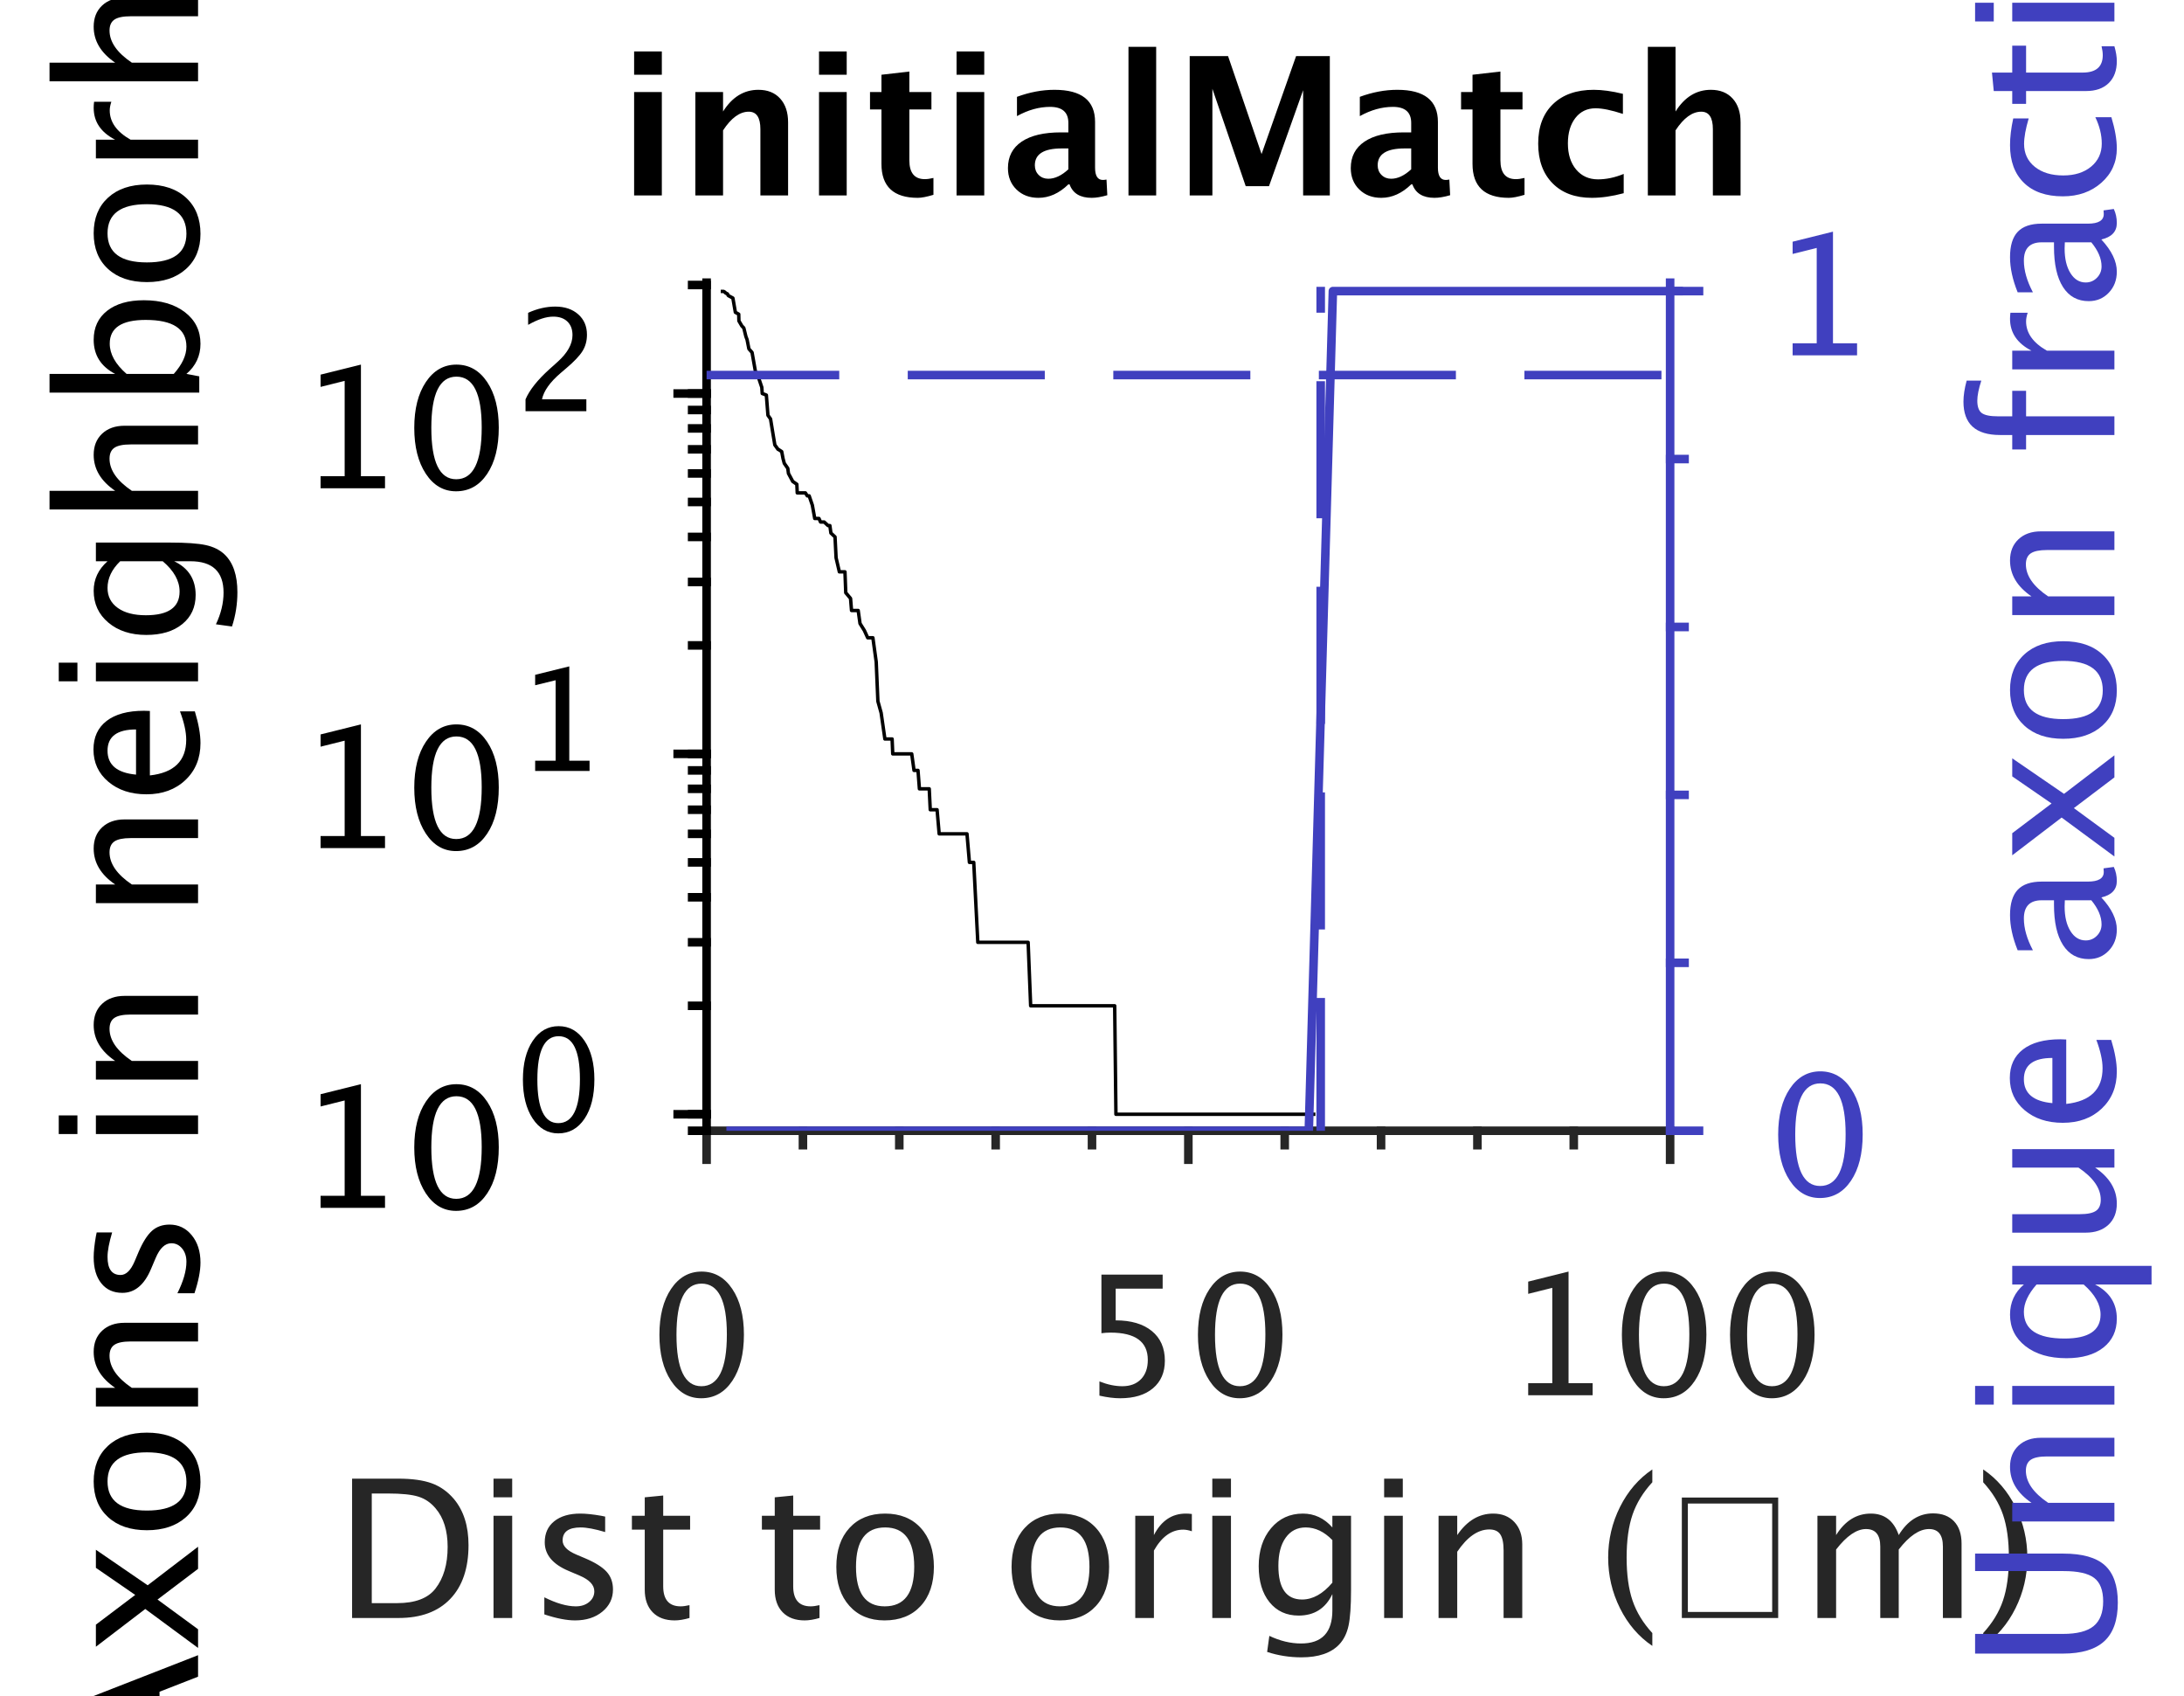 <?xml version="1.0"?>
<!DOCTYPE svg PUBLIC '-//W3C//DTD SVG 1.0//EN'
          'http://www.w3.org/TR/2001/REC-SVG-20010904/DTD/svg10.dtd'>
<svg xmlns:xlink="http://www.w3.org/1999/xlink" style="fill-opacity:1; color-rendering:auto; color-interpolation:auto; text-rendering:auto; stroke:black; stroke-linecap:square; stroke-miterlimit:10; shape-rendering:auto; stroke-opacity:1; fill:black; stroke-dasharray:none; font-weight:normal; stroke-width:1; font-family:'Dialog'; font-style:normal; stroke-linejoin:miter; font-size:12px; stroke-dashoffset:0; image-rendering:auto;" width="170" height="132" xmlns="http://www.w3.org/2000/svg"
><rect width="100%" height="100%" fill="#808080" stroke="none"/><!--Generated by the Batik Graphics2D SVG Generator--><defs id="genericDefs"
  /><g
  ><defs id="defs1"
    ><clipPath clipPathUnits="userSpaceOnUse" id="clipPath1"
      ><path d="M0 0 L170 0 L170 132 L0 132 L0 0 Z"
      /></clipPath
      ><clipPath clipPathUnits="userSpaceOnUse" id="clipPath2"
      ><path d="M55 22 L131 22 L131 88 L55 88 L55 22 Z"
      /></clipPath
    ></defs
    ><g style="fill:white; stroke:white;"
    ><rect x="0" y="0" width="170" style="clip-path:url(#clipPath1); stroke:none;" height="132"
    /></g
    ><g style="fill:white; text-rendering:optimizeSpeed; color-rendering:optimizeSpeed; image-rendering:optimizeSpeed; shape-rendering:crispEdges; stroke:white; color-interpolation:sRGB;"
    ><rect x="0" width="170" height="132" y="0" style="stroke:none;"
      /><path style="stroke:none;" d="M55 88 L130 88 L130 22 L55 22 Z"
    /></g
    ><g style="fill:rgb(38,38,38); text-rendering:geometricPrecision; image-rendering:optimizeQuality; color-rendering:optimizeQuality; stroke-linejoin:round; stroke:rgb(38,38,38); color-interpolation:linearRGB; stroke-width:0.667;"
    ><line y2="88" style="fill:none;" x1="55" x2="130" y1="88"
      /><line y2="90.25" style="fill:none;" x1="55" x2="55" y1="88"
      /><line y2="90.25" style="fill:none;" x1="92.5" x2="92.5" y1="88"
      /><line y2="90.25" style="fill:none;" x1="130" x2="130" y1="88"
      /><line y2="89.125" style="fill:none;" x1="62.5" x2="62.5" y1="88"
      /><line y2="89.125" style="fill:none;" x1="70" x2="70" y1="88"
      /><line y2="89.125" style="fill:none;" x1="77.5" x2="77.5" y1="88"
      /><line y2="89.125" style="fill:none;" x1="85" x2="85" y1="88"
      /><line y2="89.125" style="fill:none;" x1="100" x2="100" y1="88"
      /><line y2="89.125" style="fill:none;" x1="107.5" x2="107.5" y1="88"
      /><line y2="89.125" style="fill:none;" x1="115" x2="115" y1="88"
      /><line y2="89.125" style="fill:none;" x1="122.5" x2="122.5" y1="88"
    /></g
    ><g transform="translate(55,95.583)" style="font-size:13.333px; fill:rgb(38,38,38); text-rendering:geometricPrecision; color-rendering:optimizeQuality; image-rendering:optimizeQuality; stroke:rgb(38,38,38); color-interpolation:linearRGB;"
    ><path style="stroke:none;" d="M-0.422 13.234 Q-1.875 13.234 -2.773 11.867 Q-3.672 10.5 -3.672 8.297 Q-3.672 6.078 -2.766 4.727 Q-1.859 3.375 -0.391 3.375 Q1.094 3.375 2 4.727 Q2.906 6.078 2.906 8.281 Q2.906 10.531 2 11.883 Q1.094 13.234 -0.422 13.234 ZM-0.406 12.297 Q1.578 12.297 1.578 8.266 Q1.578 4.312 -0.391 4.312 Q-2.344 4.312 -2.344 8.297 Q-2.344 12.297 -0.406 12.297 Z"
    /></g
    ><g transform="translate(92.5,95.583)" style="font-size:13.333px; fill:rgb(38,38,38); text-rendering:geometricPrecision; color-rendering:optimizeQuality; image-rendering:optimizeQuality; stroke:rgb(38,38,38); color-interpolation:linearRGB;"
    ><path style="stroke:none;" d="M-6.922 13.031 L-6.922 11.922 Q-5.984 12.297 -5.141 12.297 Q-4.219 12.297 -3.688 11.75 Q-3.156 11.203 -3.156 10.25 Q-3.156 8.125 -6.062 8.125 Q-6.406 8.125 -6.766 8.172 L-6.766 3.609 L-2 3.609 L-2 4.703 L-5.656 4.703 L-5.656 7.172 Q-3.859 7.172 -2.844 8 Q-1.828 8.828 -1.828 10.312 Q-1.828 11.672 -2.75 12.453 Q-3.672 13.234 -5.312 13.234 Q-6.016 13.234 -6.922 13.031 ZM3.996 13.234 Q2.543 13.234 1.644 11.867 Q0.746 10.5 0.746 8.297 Q0.746 6.078 1.652 4.727 Q2.558 3.375 4.027 3.375 Q5.512 3.375 6.418 4.727 Q7.324 6.078 7.324 8.281 Q7.324 10.531 6.418 11.883 Q5.512 13.234 3.996 13.234 ZM4.012 12.297 Q5.996 12.297 5.996 8.266 Q5.996 4.312 4.027 4.312 Q2.074 4.312 2.074 8.297 Q2.074 12.297 4.012 12.297 Z"
    /></g
    ><g transform="translate(130,95.583)" style="font-size:13.333px; fill:rgb(38,38,38); text-rendering:geometricPrecision; color-rendering:optimizeQuality; image-rendering:optimizeQuality; stroke:rgb(38,38,38); color-interpolation:linearRGB;"
    ><path style="stroke:none;" d="M-11.047 13 L-11.047 12.062 L-9.172 12.062 L-9.172 4.641 L-11.047 5.109 L-11.047 4.156 L-7.906 3.375 L-7.906 12.062 L-6.031 12.062 L-6.031 13 L-11.047 13 ZM-0.504 13.234 Q-1.957 13.234 -2.856 11.867 Q-3.754 10.5 -3.754 8.297 Q-3.754 6.078 -2.848 4.727 Q-1.942 3.375 -0.473 3.375 Q1.012 3.375 1.918 4.727 Q2.824 6.078 2.824 8.281 Q2.824 10.531 1.918 11.883 Q1.012 13.234 -0.504 13.234 ZM-0.488 12.297 Q1.496 12.297 1.496 8.266 Q1.496 4.312 -0.473 4.312 Q-2.426 4.312 -2.426 8.297 Q-2.426 12.297 -0.488 12.297 ZM7.914 13.234 Q6.461 13.234 5.562 11.867 Q4.664 10.5 4.664 8.297 Q4.664 6.078 5.57 4.727 Q6.476 3.375 7.945 3.375 Q9.429 3.375 10.336 4.727 Q11.242 6.078 11.242 8.281 Q11.242 10.531 10.336 11.883 Q9.429 13.234 7.914 13.234 ZM7.929 12.297 Q9.914 12.297 9.914 8.266 Q9.914 4.312 7.945 4.312 Q5.992 4.312 5.992 8.297 Q5.992 12.297 7.929 12.297 Z"
    /></g
    ><g transform="translate(92.5,111.917)" style="font-size:14.667px; fill:rgb(38,38,38); text-rendering:geometricPrecision; color-rendering:optimizeQuality; image-rendering:optimizeQuality; stroke:rgb(38,38,38); color-interpolation:linearRGB;"
    ><path style="stroke:none;" d="M-65.094 14 L-65.094 3.156 L-61.5 3.156 Q-59.891 3.156 -58.898 3.516 Q-57.906 3.875 -57.172 4.734 Q-56.031 6.094 -56.031 8.328 Q-56.031 11.031 -57.453 12.516 Q-58.875 14 -61.469 14 L-65.094 14 ZM-63.562 12.844 L-61.594 12.844 Q-59.484 12.844 -58.609 11.719 Q-57.656 10.5 -57.656 8.469 Q-57.656 6.562 -58.594 5.469 Q-59.156 4.797 -59.938 4.555 Q-60.719 4.312 -62.297 4.312 L-63.562 4.312 L-63.562 12.844 ZM-54.085 14 L-54.085 6.047 L-52.632 6.047 L-52.632 14 L-54.085 14 ZM-54.085 4.609 L-54.085 3.156 L-52.632 3.156 L-52.632 4.609 L-54.085 4.609 ZM-47.739 14.188 Q-48.723 14.188 -50.129 13.719 L-50.129 12.391 Q-48.723 13.094 -47.676 13.094 Q-47.051 13.094 -46.645 12.758 Q-46.239 12.422 -46.239 11.922 Q-46.239 11.188 -47.379 10.703 L-48.223 10.344 Q-50.098 9.562 -50.098 8.109 Q-50.098 7.062 -49.356 6.469 Q-48.614 5.875 -47.332 5.875 Q-46.676 5.875 -45.692 6.047 L-45.395 6.109 L-45.395 7.312 Q-46.598 6.953 -47.301 6.953 Q-48.707 6.953 -48.707 7.969 Q-48.707 8.609 -47.645 9.062 L-46.942 9.359 Q-45.77 9.859 -45.278 10.406 Q-44.786 10.953 -44.786 11.781 Q-44.786 12.828 -45.614 13.508 Q-46.442 14.188 -47.739 14.188 ZM-39.986 14.188 Q-41.08 14.188 -41.697 13.555 Q-42.314 12.922 -42.314 11.797 L-42.314 7.125 L-43.314 7.125 L-43.314 6.047 L-42.314 6.047 L-42.314 4.609 L-40.877 4.469 L-40.877 6.047 L-38.783 6.047 L-38.783 7.125 L-40.877 7.125 L-40.877 11.531 Q-40.877 13.094 -39.517 13.094 Q-39.236 13.094 -38.83 13 L-38.83 14 Q-39.486 14.188 -39.986 14.188 ZM-29.867 14.188 Q-30.961 14.188 -31.578 13.555 Q-32.195 12.922 -32.195 11.797 L-32.195 7.125 L-33.195 7.125 L-33.195 6.047 L-32.195 6.047 L-32.195 4.609 L-30.758 4.469 L-30.758 6.047 L-28.664 6.047 L-28.664 7.125 L-30.758 7.125 L-30.758 11.531 Q-30.758 13.094 -29.398 13.094 Q-29.117 13.094 -28.711 13 L-28.711 14 Q-29.367 14.188 -29.867 14.188 ZM-23.651 14.188 Q-25.37 14.188 -26.385 13.055 Q-27.401 11.922 -27.401 10.016 Q-27.401 8.109 -26.378 6.992 Q-25.354 5.875 -23.604 5.875 Q-21.854 5.875 -20.831 6.992 Q-19.807 8.109 -19.807 10.016 Q-19.807 11.953 -20.838 13.07 Q-21.87 14.188 -23.651 14.188 ZM-23.635 13.094 Q-21.338 13.094 -21.338 10.016 Q-21.338 6.953 -23.604 6.953 Q-25.87 6.953 -25.87 10.016 Q-25.87 13.094 -23.635 13.094 ZM-10.011 14.188 Q-11.73 14.188 -12.745 13.055 Q-13.761 11.922 -13.761 10.016 Q-13.761 8.109 -12.737 6.992 Q-11.714 5.875 -9.964 5.875 Q-8.214 5.875 -7.191 6.992 Q-6.167 8.109 -6.167 10.016 Q-6.167 11.953 -7.198 13.07 Q-8.23 14.188 -10.011 14.188 ZM-9.995 13.094 Q-7.698 13.094 -7.698 10.016 Q-7.698 6.953 -9.964 6.953 Q-12.23 6.953 -12.23 10.016 Q-12.23 13.094 -9.995 13.094 ZM-4.133 14 L-4.133 6.047 L-2.68 6.047 L-2.68 7.547 Q-1.821 5.875 -0.196 5.875 Q0.023 5.875 0.273 5.906 L0.273 7.25 Q-0.102 7.125 -0.399 7.125 Q-1.758 7.125 -2.68 8.75 L-2.68 14 L-4.133 14 ZM1.864 14 L1.864 6.047 L3.317 6.047 L3.317 14 L1.864 14 ZM1.864 4.609 L1.864 3.156 L3.317 3.156 L3.317 4.609 L1.864 4.609 ZM6.132 16.641 L6.304 15.391 Q7.554 15.984 8.772 15.984 Q11.21 15.984 11.21 13.406 L11.21 12.141 Q10.413 13.812 8.585 13.812 Q7.163 13.812 6.319 12.773 Q5.476 11.734 5.476 9.969 Q5.476 8.156 6.436 7.016 Q7.397 5.875 8.913 5.875 Q10.257 5.875 11.21 6.953 L11.21 6.047 L12.663 6.047 L12.663 11.828 Q12.663 13.703 12.468 14.602 Q12.272 15.5 11.741 16.062 Q10.788 17.062 8.804 17.062 Q7.413 17.062 6.132 16.641 ZM11.21 11.25 L11.21 7.938 Q10.257 6.953 9.132 6.953 Q8.147 6.953 7.577 7.75 Q7.007 8.547 7.007 9.938 Q7.007 12.562 8.851 12.562 Q10.101 12.562 11.21 11.25 ZM15.239 14 L15.239 6.047 L16.692 6.047 L16.692 14 L15.239 14 ZM15.239 4.609 L15.239 3.156 L16.692 3.156 L16.692 4.609 L15.239 4.609 ZM19.476 14 L19.476 6.047 L20.929 6.047 L20.929 7.547 Q22.07 5.875 23.726 5.875 Q24.757 5.875 25.374 6.531 Q25.991 7.188 25.991 8.281 L25.991 14 L24.538 14 L24.538 8.75 Q24.538 7.875 24.28 7.492 Q24.023 7.109 23.429 7.109 Q22.101 7.109 20.929 8.844 L20.929 14 L19.476 14 ZM36.115 15.172 L36.115 16.172 Q34.521 15.094 33.599 13.242 Q32.678 11.391 32.678 9.297 Q32.678 7.203 33.599 5.359 Q34.521 3.516 36.115 2.438 L36.115 3.438 Q35.037 4.609 34.576 5.953 Q34.115 7.297 34.115 9.297 Q34.115 11.297 34.576 12.648 Q35.037 14 36.115 15.172 ZM38.412 14 L38.412 4.625 L45.912 4.625 L45.912 14 L38.412 14 ZM38.881 13.531 L45.444 13.531 L45.444 5.094 L38.881 5.094 L38.881 13.531 ZM48.967 14 L48.967 6.047 L50.42 6.047 L50.42 7.547 Q51.467 5.875 53.123 5.875 Q54.717 5.875 55.295 7.547 Q56.327 5.859 57.967 5.859 Q59.014 5.859 59.6 6.477 Q60.186 7.094 60.186 8.219 L60.186 14 L58.733 14 L58.733 8.438 Q58.733 7.078 57.655 7.078 Q56.53 7.078 55.295 8.672 L55.295 14 L53.858 14 L53.858 8.438 Q53.858 7.078 52.748 7.078 Q51.655 7.078 50.42 8.672 L50.42 14 L48.967 14 ZM61.869 15.172 L61.869 16.172 Q63.463 15.094 64.385 13.242 Q65.306 11.391 65.306 9.297 Q65.306 7.203 64.385 5.359 Q63.463 3.516 61.869 2.438 L61.869 3.438 Q62.947 4.609 63.408 5.953 Q63.869 7.297 63.869 9.297 Q63.869 11.297 63.408 12.648 Q62.947 14 61.869 15.172 Z"
    /></g
    ><g style="text-rendering:geometricPrecision; stroke-width:0.667; color-interpolation:linearRGB; color-rendering:optimizeQuality; image-rendering:optimizeQuality; stroke-linejoin:round;"
    ><line y2="22" style="fill:none;" x1="55" x2="55" y1="88"
      /><line y2="86.717" style="fill:none;" x1="55" x2="52.75" y1="86.717"
      /><line y2="58.67" style="fill:none;" x1="55" x2="52.75" y1="58.67"
      /><line y2="30.624" style="fill:none;" x1="55" x2="52.75" y1="30.624"
      /><line y2="88" style="fill:none;" x1="55" x2="53.875" y1="88"
      /><line y2="86.717" style="fill:none;" x1="55" x2="53.875" y1="86.717"
      /><line y2="78.274" style="fill:none;" x1="55" x2="53.875" y1="78.274"
      /><line y2="73.335" style="fill:none;" x1="55" x2="53.875" y1="73.335"
      /><line y2="69.831" style="fill:none;" x1="55" x2="53.875" y1="69.831"
      /><line y2="67.113" style="fill:none;" x1="55" x2="53.875" y1="67.113"
      /><line y2="64.892" style="fill:none;" x1="55" x2="53.875" y1="64.892"
      /><line y2="63.015" style="fill:none;" x1="55" x2="53.875" y1="63.015"
      /><line y2="61.388" style="fill:none;" x1="55" x2="53.875" y1="61.388"
      /><line y2="59.954" style="fill:none;" x1="55" x2="53.875" y1="59.954"
      /><line y2="58.67" style="fill:none;" x1="55" x2="53.875" y1="58.67"
      /><line y2="50.228" style="fill:none;" x1="55" x2="53.875" y1="50.228"
      /><line y2="45.289" style="fill:none;" x1="55" x2="53.875" y1="45.289"
      /><line y2="41.785" style="fill:none;" x1="55" x2="53.875" y1="41.785"
      /><line y2="39.067" style="fill:none;" x1="55" x2="53.875" y1="39.067"
      /><line y2="36.846" style="fill:none;" x1="55" x2="53.875" y1="36.846"
      /><line y2="34.968" style="fill:none;" x1="55" x2="53.875" y1="34.968"
      /><line y2="33.342" style="fill:none;" x1="55" x2="53.875" y1="33.342"
      /><line y2="31.907" style="fill:none;" x1="55" x2="53.875" y1="31.907"
      /><line y2="30.624" style="fill:none;" x1="55" x2="53.875" y1="30.624"
      /><line y2="22.181" style="fill:none;" x1="55" x2="53.875" y1="22.181"
    /></g
    ><g transform="translate(23,94)" style="text-rendering:geometricPrecision; font-size:13.333px; color-interpolation:linearRGB; color-rendering:optimizeQuality; image-rendering:optimizeQuality;"
    ><path style="stroke:none;" d="M1.953 0 L1.953 -0.938 L3.828 -0.938 L3.828 -8.359 L1.953 -7.891 L1.953 -8.844 L5.094 -9.625 L5.094 -0.938 L6.969 -0.938 L6.969 0 L1.953 0 ZM12.496 0.234 Q11.043 0.234 10.144 -1.133 Q9.246 -2.5 9.246 -4.703 Q9.246 -6.922 10.152 -8.273 Q11.058 -9.625 12.527 -9.625 Q14.012 -9.625 14.918 -8.273 Q15.824 -6.922 15.824 -4.719 Q15.824 -2.469 14.918 -1.117 Q14.012 0.234 12.496 0.234 ZM12.512 -0.703 Q14.496 -0.703 14.496 -4.734 Q14.496 -8.688 12.527 -8.688 Q10.574 -8.688 10.574 -4.703 Q10.574 -0.703 12.512 -0.703 Z"
    /></g
    ><g transform="translate(40,88)" style="text-rendering:geometricPrecision; font-size:10.667px; color-interpolation:linearRGB; color-rendering:optimizeQuality; image-rendering:optimizeQuality;"
    ><path style="stroke:none;" d="M3.453 0.203 Q2.219 0.203 1.461 -0.953 Q0.703 -2.109 0.703 -3.984 Q0.703 -5.859 1.469 -7 Q2.234 -8.141 3.484 -8.141 Q4.734 -8.141 5.5 -7 Q6.266 -5.859 6.266 -4 Q6.266 -2.078 5.5 -0.938 Q4.734 0.203 3.453 0.203 ZM3.453 -0.594 Q5.141 -0.594 5.141 -4.016 Q5.141 -7.359 3.484 -7.359 Q1.828 -7.359 1.828 -3.984 Q1.828 -0.594 3.453 -0.594 Z"
    /></g
    ><g transform="translate(23,66)" style="text-rendering:geometricPrecision; font-size:13.333px; color-interpolation:linearRGB; color-rendering:optimizeQuality; image-rendering:optimizeQuality;"
    ><path style="stroke:none;" d="M1.953 0 L1.953 -0.938 L3.828 -0.938 L3.828 -8.359 L1.953 -7.891 L1.953 -8.844 L5.094 -9.625 L5.094 -0.938 L6.969 -0.938 L6.969 0 L1.953 0 ZM12.496 0.234 Q11.043 0.234 10.144 -1.133 Q9.246 -2.5 9.246 -4.703 Q9.246 -6.922 10.152 -8.273 Q11.058 -9.625 12.527 -9.625 Q14.012 -9.625 14.918 -8.273 Q15.824 -6.922 15.824 -4.719 Q15.824 -2.469 14.918 -1.117 Q14.012 0.234 12.496 0.234 ZM12.512 -0.703 Q14.496 -0.703 14.496 -4.734 Q14.496 -8.688 12.527 -8.688 Q10.574 -8.688 10.574 -4.703 Q10.574 -0.703 12.512 -0.703 Z"
    /></g
    ><g transform="translate(40,60)" style="text-rendering:geometricPrecision; font-size:10.667px; color-interpolation:linearRGB; color-rendering:optimizeQuality; image-rendering:optimizeQuality;"
    ><path style="stroke:none;" d="M1.656 0 L1.656 -0.797 L3.25 -0.797 L3.25 -7.062 L1.656 -6.672 L1.656 -7.484 L4.312 -8.141 L4.312 -0.797 L5.891 -0.797 L5.891 0 L1.656 0 Z"
    /></g
    ><g transform="translate(23,38)" style="text-rendering:geometricPrecision; font-size:13.333px; color-interpolation:linearRGB; color-rendering:optimizeQuality; image-rendering:optimizeQuality;"
    ><path style="stroke:none;" d="M1.953 0 L1.953 -0.938 L3.828 -0.938 L3.828 -8.359 L1.953 -7.891 L1.953 -8.844 L5.094 -9.625 L5.094 -0.938 L6.969 -0.938 L6.969 0 L1.953 0 ZM12.496 0.234 Q11.043 0.234 10.144 -1.133 Q9.246 -2.5 9.246 -4.703 Q9.246 -6.922 10.152 -8.273 Q11.058 -9.625 12.527 -9.625 Q14.012 -9.625 14.918 -8.273 Q15.824 -6.922 15.824 -4.719 Q15.824 -2.469 14.918 -1.117 Q14.012 0.234 12.496 0.234 ZM12.512 -0.703 Q14.496 -0.703 14.496 -4.734 Q14.496 -8.688 12.527 -8.688 Q10.574 -8.688 10.574 -4.703 Q10.574 -0.703 12.512 -0.703 Z"
    /></g
    ><g transform="translate(40,32)" style="text-rendering:geometricPrecision; font-size:10.667px; color-interpolation:linearRGB; color-rendering:optimizeQuality; image-rendering:optimizeQuality;"
    ><path style="stroke:none;" d="M0.906 0 L0.906 -0.922 Q1.375 -2.016 2.781 -3.281 L3.391 -3.828 Q4.562 -4.875 4.562 -5.922 Q4.562 -6.594 4.164 -6.977 Q3.766 -7.359 3.062 -7.359 Q2.234 -7.359 1.109 -6.719 L1.109 -7.656 Q2.172 -8.141 3.219 -8.141 Q4.328 -8.141 5.008 -7.539 Q5.688 -6.938 5.688 -5.953 Q5.688 -5.234 5.344 -4.68 Q5 -4.125 4.078 -3.344 L3.656 -2.984 Q2.391 -1.906 2.188 -0.922 L5.641 -0.922 L5.641 0 L0.906 0 Z"
    /></g
    ><g transform="translate(19.417,55) rotate(-90)" style="text-rendering:geometricPrecision; font-size:14.667px; color-interpolation:linearRGB; color-rendering:optimizeQuality; image-rendering:optimizeQuality;"
    ><path style="stroke:none;" d="M-77.109 -8.141 L-78.953 -12.812 L-80.812 -8.141 L-77.109 -8.141 ZM-75.484 -4 L-76.656 -7 L-81.25 -7 L-82.453 -4 L-83.875 -4 L-79.578 -14.844 L-78.047 -14.844 L-73.812 -4 L-75.484 -4 ZM-73.247 -4 L-70.216 -8.109 L-73.154 -11.953 L-71.435 -11.953 L-69.122 -8.891 L-67.013 -11.953 L-65.607 -11.953 L-68.372 -7.922 L-65.372 -4 L-67.091 -4 L-69.482 -7.156 L-71.794 -4 L-73.247 -4 ZM-60.337 -3.812 Q-62.056 -3.812 -63.072 -4.945 Q-64.087 -6.078 -64.087 -7.984 Q-64.087 -9.891 -63.064 -11.008 Q-62.04 -12.125 -60.29 -12.125 Q-58.54 -12.125 -57.517 -11.008 Q-56.493 -9.891 -56.493 -7.984 Q-56.493 -6.047 -57.525 -4.93 Q-58.556 -3.812 -60.337 -3.812 ZM-60.322 -4.906 Q-58.025 -4.906 -58.025 -7.984 Q-58.025 -11.047 -60.29 -11.047 Q-62.556 -11.047 -62.556 -7.984 Q-62.556 -4.906 -60.322 -4.906 ZM-54.459 -4 L-54.459 -11.953 L-53.006 -11.953 L-53.006 -10.453 Q-51.866 -12.125 -50.209 -12.125 Q-49.178 -12.125 -48.561 -11.469 Q-47.944 -10.812 -47.944 -9.719 L-47.944 -4 L-49.397 -4 L-49.397 -9.25 Q-49.397 -10.125 -49.655 -10.508 Q-49.913 -10.891 -50.506 -10.891 Q-51.834 -10.891 -53.006 -9.156 L-53.006 -4 L-54.459 -4 ZM-43.254 -3.812 Q-44.239 -3.812 -45.645 -4.281 L-45.645 -5.609 Q-44.239 -4.906 -43.192 -4.906 Q-42.567 -4.906 -42.161 -5.242 Q-41.754 -5.578 -41.754 -6.078 Q-41.754 -6.812 -42.895 -7.297 L-43.739 -7.656 Q-45.614 -8.438 -45.614 -9.891 Q-45.614 -10.938 -44.871 -11.531 Q-44.129 -12.125 -42.848 -12.125 Q-42.192 -12.125 -41.207 -11.953 L-40.911 -11.891 L-40.911 -10.688 Q-42.114 -11.047 -42.817 -11.047 Q-44.223 -11.047 -44.223 -10.031 Q-44.223 -9.391 -43.161 -8.938 L-42.457 -8.641 Q-41.286 -8.141 -40.793 -7.594 Q-40.301 -7.047 -40.301 -6.219 Q-40.301 -5.172 -41.129 -4.492 Q-41.957 -3.812 -43.254 -3.812 ZM-33.255 -4 L-33.255 -11.953 L-31.802 -11.953 L-31.802 -4 L-33.255 -4 ZM-33.255 -13.391 L-33.255 -14.844 L-31.802 -14.844 L-31.802 -13.391 L-33.255 -13.391 ZM-29.018 -4 L-29.018 -11.953 L-27.565 -11.953 L-27.565 -10.453 Q-26.425 -12.125 -24.768 -12.125 Q-23.737 -12.125 -23.12 -11.469 Q-22.503 -10.812 -22.503 -9.719 L-22.503 -4 L-23.956 -4 L-23.956 -9.25 Q-23.956 -10.125 -24.214 -10.508 Q-24.472 -10.891 -25.065 -10.891 Q-26.393 -10.891 -27.565 -9.156 L-27.565 -4 L-29.018 -4 ZM-15.285 -4 L-15.285 -11.953 L-13.832 -11.953 L-13.832 -10.453 Q-12.692 -12.125 -11.035 -12.125 Q-10.004 -12.125 -9.387 -11.469 Q-8.77 -10.812 -8.77 -9.719 L-8.77 -4 L-10.223 -4 L-10.223 -9.25 Q-10.223 -10.125 -10.481 -10.508 Q-10.739 -10.891 -11.332 -10.891 Q-12.66 -10.891 -13.832 -9.156 L-13.832 -4 L-15.285 -4 ZM-0.362 -4.25 Q-1.799 -3.812 -2.83 -3.812 Q-4.596 -3.812 -5.705 -4.984 Q-6.815 -6.156 -6.815 -8.016 Q-6.815 -9.828 -5.838 -10.984 Q-4.862 -12.141 -3.33 -12.141 Q-1.893 -12.141 -1.104 -11.117 Q-0.315 -10.094 -0.315 -8.203 L-0.33 -7.75 L-5.346 -7.75 Q-5.033 -4.922 -2.565 -4.922 Q-1.658 -4.922 -0.362 -5.406 L-0.362 -4.25 ZM-5.283 -8.828 L-1.768 -8.828 Q-1.768 -11.047 -3.424 -11.047 Q-5.08 -11.047 -5.283 -8.828 ZM1.976 -4 L1.976 -11.953 L3.429 -11.953 L3.429 -4 L1.976 -4 ZM1.976 -13.391 L1.976 -14.844 L3.429 -14.844 L3.429 -13.391 L1.976 -13.391 ZM6.244 -1.359 L6.415 -2.609 Q7.665 -2.016 8.884 -2.016 Q11.322 -2.016 11.322 -4.594 L11.322 -5.859 Q10.525 -4.188 8.697 -4.188 Q7.275 -4.188 6.431 -5.227 Q5.587 -6.266 5.587 -8.031 Q5.587 -9.844 6.548 -10.984 Q7.509 -12.125 9.025 -12.125 Q10.368 -12.125 11.322 -11.047 L11.322 -11.953 L12.775 -11.953 L12.775 -6.172 Q12.775 -4.297 12.579 -3.398 Q12.384 -2.5 11.853 -1.938 Q10.9 -0.938 8.915 -0.938 Q7.525 -0.938 6.244 -1.359 ZM11.322 -6.75 L11.322 -10.062 Q10.368 -11.047 9.243 -11.047 Q8.259 -11.047 7.689 -10.25 Q7.119 -9.453 7.119 -8.062 Q7.119 -5.438 8.962 -5.438 Q10.212 -5.438 11.322 -6.75 ZM15.351 -4 L15.351 -15.562 L16.804 -15.562 L16.804 -10.453 Q17.945 -12.125 19.601 -12.125 Q20.632 -12.125 21.249 -11.469 Q21.867 -10.812 21.867 -9.719 L21.867 -4 L20.413 -4 L20.413 -9.25 Q20.413 -10.125 20.156 -10.508 Q19.898 -10.891 19.304 -10.891 Q17.976 -10.891 16.804 -9.156 L16.804 -4 L15.351 -4 ZM24.447 -3.906 L24.447 -15.562 L25.9 -15.562 L25.9 -10.453 Q26.775 -12.125 28.556 -12.125 Q29.994 -12.125 30.814 -11.078 Q31.634 -10.031 31.634 -8.219 Q31.634 -6.234 30.704 -5.023 Q29.775 -3.812 28.244 -3.812 Q26.837 -3.812 25.9 -4.906 L25.712 -3.906 L24.447 -3.906 ZM25.9 -5.891 Q27.009 -4.906 28.025 -4.906 Q30.103 -4.906 30.103 -8.078 Q30.103 -10.875 28.259 -10.875 Q27.041 -10.875 25.9 -9.562 L25.9 -5.891 ZM36.796 -3.812 Q35.078 -3.812 34.062 -4.945 Q33.046 -6.078 33.046 -7.984 Q33.046 -9.891 34.07 -11.008 Q35.093 -12.125 36.843 -12.125 Q38.593 -12.125 39.617 -11.008 Q40.64 -9.891 40.64 -7.984 Q40.64 -6.047 39.609 -4.93 Q38.578 -3.812 36.796 -3.812 ZM36.812 -4.906 Q39.109 -4.906 39.109 -7.984 Q39.109 -11.047 36.843 -11.047 Q34.578 -11.047 34.578 -7.984 Q34.578 -4.906 36.812 -4.906 ZM42.674 -4 L42.674 -11.953 L44.127 -11.953 L44.127 -10.453 Q44.986 -12.125 46.611 -12.125 Q46.83 -12.125 47.08 -12.094 L47.08 -10.75 Q46.705 -10.875 46.408 -10.875 Q45.049 -10.875 44.127 -9.25 L44.127 -4 L42.674 -4 ZM48.671 -4 L48.671 -15.562 L50.124 -15.562 L50.124 -10.453 Q51.265 -12.125 52.921 -12.125 Q53.952 -12.125 54.569 -11.469 Q55.187 -10.812 55.187 -9.719 L55.187 -4 L53.734 -4 L53.734 -9.25 Q53.734 -10.125 53.476 -10.508 Q53.218 -10.891 52.624 -10.891 Q51.296 -10.891 50.124 -9.156 L50.124 -4 L48.671 -4 ZM60.892 -3.812 Q59.173 -3.812 58.157 -4.945 Q57.142 -6.078 57.142 -7.984 Q57.142 -9.891 58.165 -11.008 Q59.189 -12.125 60.939 -12.125 Q62.689 -12.125 63.712 -11.008 Q64.736 -9.891 64.736 -7.984 Q64.736 -6.047 63.704 -4.93 Q62.673 -3.812 60.892 -3.812 ZM60.907 -4.906 Q63.204 -4.906 63.204 -7.984 Q63.204 -11.047 60.939 -11.047 Q58.673 -11.047 58.673 -7.984 Q58.673 -4.906 60.907 -4.906 ZM69.894 -3.812 Q68.176 -3.812 67.16 -4.945 Q66.144 -6.078 66.144 -7.984 Q66.144 -9.891 67.168 -11.008 Q68.191 -12.125 69.941 -12.125 Q71.691 -12.125 72.715 -11.008 Q73.738 -9.891 73.738 -7.984 Q73.738 -6.047 72.707 -4.93 Q71.676 -3.812 69.894 -3.812 ZM69.91 -4.906 Q72.207 -4.906 72.207 -7.984 Q72.207 -11.047 69.941 -11.047 Q67.676 -11.047 67.676 -7.984 Q67.676 -4.906 69.91 -4.906 ZM80.882 -4 L80.882 -5.5 Q80.007 -3.812 78.225 -3.812 Q76.803 -3.812 75.975 -4.859 Q75.147 -5.906 75.147 -7.734 Q75.147 -9.719 76.085 -10.922 Q77.022 -12.125 78.538 -12.125 Q79.96 -12.125 80.882 -11.047 L80.882 -15.562 L82.335 -15.562 L82.335 -4 L80.882 -4 ZM80.882 -10.062 Q79.757 -11.047 78.757 -11.047 Q76.678 -11.047 76.678 -7.875 Q76.678 -5.078 78.538 -5.078 Q79.725 -5.078 80.882 -6.391 L80.882 -10.062 Z"
    /></g
    ><g style="fill:rgb(64,64,191); text-rendering:geometricPrecision; image-rendering:optimizeQuality; color-rendering:optimizeQuality; stroke-linejoin:round; stroke:rgb(64,64,191); color-interpolation:linearRGB; stroke-width:0.667;"
    ><line y2="22" style="fill:none;" x1="130" x2="130" y1="88"
      /><line y2="88" style="fill:none;" x1="130" x2="132.25" y1="88"
      /><line y2="22.654" style="fill:none;" x1="130" x2="132.25" y1="22.654"
      /><line y2="74.931" style="fill:none;" x1="130" x2="131.125" y1="74.931"
      /><line y2="61.861" style="fill:none;" x1="130" x2="131.125" y1="61.861"
      /><line y2="48.792" style="fill:none;" x1="130" x2="131.125" y1="48.792"
      /><line y2="35.723" style="fill:none;" x1="130" x2="131.125" y1="35.723"
    /></g
    ><g transform="translate(137.583,88)" style="font-size:13.333px; fill:rgb(64,64,191); text-rendering:geometricPrecision; color-rendering:optimizeQuality; image-rendering:optimizeQuality; stroke:rgb(64,64,191); color-interpolation:linearRGB;"
    ><path style="stroke:none;" d="M4.078 5.234 Q2.625 5.234 1.727 3.867 Q0.828 2.5 0.828 0.297 Q0.828 -1.922 1.734 -3.273 Q2.641 -4.625 4.109 -4.625 Q5.594 -4.625 6.5 -3.273 Q7.406 -1.922 7.406 0.281 Q7.406 2.531 6.5 3.883 Q5.594 5.234 4.078 5.234 ZM4.094 4.297 Q6.078 4.297 6.078 0.266 Q6.078 -3.688 4.109 -3.688 Q2.156 -3.688 2.156 0.297 Q2.156 4.297 4.094 4.297 Z"
    /></g
    ><g transform="translate(137.583,22.654)" style="font-size:13.333px; fill:rgb(64,64,191); text-rendering:geometricPrecision; color-rendering:optimizeQuality; image-rendering:optimizeQuality; stroke:rgb(64,64,191); color-interpolation:linearRGB;"
    ><path style="stroke:none;" d="M1.953 5 L1.953 4.062 L3.828 4.062 L3.828 -3.359 L1.953 -2.891 L1.953 -3.844 L5.094 -4.625 L5.094 4.062 L6.969 4.062 L6.969 5 L1.953 5 Z"
    /></g
    ><g transform="translate(150.583,55) rotate(-90)" style="font-size:14.667px; fill:rgb(64,64,191); text-rendering:geometricPrecision; color-rendering:optimizeQuality; image-rendering:optimizeQuality; stroke:rgb(64,64,191); color-interpolation:linearRGB;"
    ><path style="stroke:none;" d="M-73.688 3.156 L-72.156 3.156 L-72.156 10 Q-72.156 11.641 -71.547 12.383 Q-70.938 13.125 -69.625 13.125 Q-68.328 13.125 -67.797 12.422 Q-67.266 11.719 -67.266 10.047 L-67.266 3.156 L-65.906 3.156 L-65.906 10.031 Q-65.906 12.25 -66.82 13.258 Q-67.734 14.266 -69.719 14.266 Q-71.75 14.266 -72.719 13.219 Q-73.688 12.172 -73.688 9.984 L-73.688 3.156 ZM-63.408 14 L-63.408 6.047 L-61.955 6.047 L-61.955 7.547 Q-60.814 5.875 -59.158 5.875 Q-58.126 5.875 -57.509 6.531 Q-56.892 7.188 -56.892 8.281 L-56.892 14 L-58.345 14 L-58.345 8.75 Q-58.345 7.875 -58.603 7.492 Q-58.861 7.109 -59.455 7.109 Q-60.783 7.109 -61.955 8.844 L-61.955 14 L-63.408 14 ZM-54.312 14 L-54.312 6.047 L-52.859 6.047 L-52.859 14 L-54.312 14 ZM-54.312 4.609 L-54.312 3.156 L-52.859 3.156 L-52.859 4.609 L-54.312 4.609 ZM-44.966 16.891 L-44.966 12.5 Q-45.841 14.188 -47.622 14.188 Q-49.044 14.188 -49.872 13.141 Q-50.7 12.094 -50.7 10.266 Q-50.7 8.281 -49.763 7.078 Q-48.825 5.875 -47.31 5.875 Q-45.888 5.875 -44.966 6.953 L-44.966 6.047 L-43.513 6.047 L-43.513 16.891 L-44.966 16.891 ZM-44.966 7.938 Q-46.091 6.953 -47.091 6.953 Q-49.169 6.953 -49.169 10.125 Q-49.169 12.922 -47.31 12.922 Q-46.122 12.922 -44.966 11.609 L-44.966 7.938 ZM-35.866 14 L-35.866 12.5 Q-37.023 14.188 -38.663 14.188 Q-39.71 14.188 -40.319 13.531 Q-40.929 12.875 -40.929 11.766 L-40.929 6.047 L-39.491 6.047 L-39.491 11.297 Q-39.491 12.188 -39.233 12.562 Q-38.976 12.938 -38.366 12.938 Q-37.038 12.938 -35.866 11.203 L-35.866 6.047 L-34.429 6.047 L-34.429 14 L-35.866 14 ZM-25.927 13.75 Q-27.364 14.188 -28.396 14.188 Q-30.161 14.188 -31.271 13.016 Q-32.38 11.844 -32.38 9.984 Q-32.38 8.172 -31.403 7.016 Q-30.427 5.859 -28.896 5.859 Q-27.458 5.859 -26.669 6.883 Q-25.88 7.906 -25.88 9.797 L-25.896 10.25 L-30.911 10.25 Q-30.599 13.078 -28.13 13.078 Q-27.224 13.078 -25.927 12.594 L-25.927 13.75 ZM-30.849 9.172 L-27.333 9.172 Q-27.333 6.953 -28.989 6.953 Q-30.646 6.953 -30.849 9.172 ZM-14.843 12.984 Q-16.14 14.188 -17.343 14.188 Q-18.327 14.188 -18.983 13.562 Q-19.64 12.938 -19.64 12 Q-19.64 10.703 -18.546 10 Q-17.452 9.297 -15.405 9.297 L-15.062 9.297 L-15.062 8.344 Q-15.062 6.953 -16.483 6.953 Q-17.624 6.953 -18.952 7.656 L-18.952 6.469 Q-17.483 5.875 -16.218 5.875 Q-14.874 5.875 -14.241 6.477 Q-13.608 7.078 -13.608 8.344 L-13.608 11.938 Q-13.608 13.172 -12.858 13.172 Q-12.765 13.172 -12.577 13.156 L-12.468 13.953 Q-12.968 14.188 -13.562 14.188 Q-14.562 14.188 -14.843 12.984 ZM-15.062 12.203 L-15.062 10.141 L-15.546 10.125 Q-16.733 10.125 -17.46 10.578 Q-18.187 11.031 -18.187 11.766 Q-18.187 12.281 -17.819 12.641 Q-17.452 13 -16.937 13 Q-16.03 13 -15.062 12.203 ZM-11.655 14 L-8.624 9.891 L-11.562 6.047 L-9.843 6.047 L-7.53 9.109 L-5.421 6.047 L-4.015 6.047 L-6.78 10.078 L-3.78 14 L-5.499 14 L-7.89 10.844 L-10.202 14 L-11.655 14 ZM1.255 14.188 Q-0.464 14.188 -1.479 13.055 Q-2.495 11.922 -2.495 10.016 Q-2.495 8.109 -1.472 6.992 Q-0.448 5.875 1.302 5.875 Q3.052 5.875 4.075 6.992 Q5.099 8.109 5.099 10.016 Q5.099 11.953 4.067 13.07 Q3.036 14.188 1.255 14.188 ZM1.271 13.094 Q3.567 13.094 3.567 10.016 Q3.567 6.953 1.302 6.953 Q-0.964 6.953 -0.964 10.016 Q-0.964 13.094 1.271 13.094 ZM7.133 14 L7.133 6.047 L8.586 6.047 L8.586 7.547 Q9.726 5.875 11.383 5.875 Q12.414 5.875 13.031 6.531 Q13.648 7.188 13.648 8.281 L13.648 14 L12.195 14 L12.195 8.75 Q12.195 7.875 11.937 7.492 Q11.68 7.109 11.086 7.109 Q9.758 7.109 8.586 8.844 L8.586 14 L7.133 14 ZM22.6 7.125 L22.6 14 L21.147 14 L21.147 7.125 L20.022 7.125 L20.022 6.047 L21.147 6.047 L21.147 5.094 Q21.147 2.25 23.741 2.25 Q24.46 2.25 25.381 2.5 L25.381 3.641 Q24.413 3.328 23.819 3.328 Q23.116 3.328 22.858 3.672 Q22.6 4.016 22.6 4.938 L22.6 6.047 L24.585 6.047 L24.585 7.125 L22.6 7.125 ZM26.255 14 L26.255 6.047 L27.708 6.047 L27.708 7.547 Q28.567 5.875 30.192 5.875 Q30.411 5.875 30.661 5.906 L30.661 7.25 Q30.286 7.125 29.989 7.125 Q28.63 7.125 27.708 8.75 L27.708 14 L26.255 14 ZM36.361 12.984 Q35.064 14.188 33.861 14.188 Q32.877 14.188 32.22 13.562 Q31.564 12.938 31.564 12 Q31.564 10.703 32.658 10 Q33.752 9.297 35.798 9.297 L36.142 9.297 L36.142 8.344 Q36.142 6.953 34.72 6.953 Q33.58 6.953 32.252 7.656 L32.252 6.469 Q33.72 5.875 34.986 5.875 Q36.33 5.875 36.963 6.477 Q37.595 7.078 37.595 8.344 L37.595 11.938 Q37.595 13.172 38.345 13.172 Q38.439 13.172 38.627 13.156 L38.736 13.953 Q38.236 14.188 37.642 14.188 Q36.642 14.188 36.361 12.984 ZM36.142 12.203 L36.142 10.141 L35.658 10.125 Q34.47 10.125 33.744 10.578 Q33.017 11.031 33.017 11.766 Q33.017 12.281 33.384 12.641 Q33.752 13 34.267 13 Q35.173 13 36.142 12.203 ZM43.455 14.188 Q41.846 14.188 40.783 12.992 Q39.721 11.797 39.721 9.984 Q39.721 8.031 40.775 6.953 Q41.83 5.875 43.705 5.875 Q44.642 5.875 45.783 6.125 L45.783 7.328 Q44.564 6.969 43.799 6.969 Q42.689 6.969 42.017 7.805 Q41.346 8.641 41.346 10.016 Q41.346 11.359 42.033 12.188 Q42.721 13.016 43.83 13.016 Q44.83 13.016 45.877 12.516 L45.877 13.766 Q44.471 14.188 43.455 14.188 ZM50.243 14.188 Q49.149 14.188 48.532 13.555 Q47.915 12.922 47.915 11.797 L47.915 7.125 L46.915 7.125 L46.915 6.047 L47.915 6.047 L47.915 4.609 L49.352 4.469 L49.352 6.047 L51.446 6.047 L51.446 7.125 L49.352 7.125 L49.352 11.531 Q49.352 13.094 50.712 13.094 Q50.993 13.094 51.399 13 L51.399 14 Q50.743 14.188 50.243 14.188 ZM53.334 14 L53.334 6.047 L54.787 6.047 L54.787 14 L53.334 14 ZM53.334 4.609 L53.334 3.156 L54.787 3.156 L54.787 4.609 L53.334 4.609 ZM60.696 14.188 Q58.977 14.188 57.962 13.055 Q56.946 11.922 56.946 10.016 Q56.946 8.109 57.969 6.992 Q58.993 5.875 60.743 5.875 Q62.493 5.875 63.516 6.992 Q64.54 8.109 64.54 10.016 Q64.54 11.953 63.508 13.07 Q62.477 14.188 60.696 14.188 ZM60.712 13.094 Q63.008 13.094 63.008 10.016 Q63.008 6.953 60.743 6.953 Q58.477 6.953 58.477 10.016 Q58.477 13.094 60.712 13.094 ZM66.574 14 L66.574 6.047 L68.027 6.047 L68.027 7.547 Q69.167 5.875 70.824 5.875 Q71.855 5.875 72.472 6.531 Q73.089 7.188 73.089 8.281 L73.089 14 L71.636 14 L71.636 8.75 Q71.636 7.875 71.378 7.492 Q71.121 7.109 70.527 7.109 Q69.199 7.109 68.027 8.844 L68.027 14 L66.574 14 Z"
    /></g
    ><g transform="translate(92.5,19.208)" style="font-size:14.667px; text-rendering:geometricPrecision; color-rendering:optimizeQuality; image-rendering:optimizeQuality; color-interpolation:linearRGB; font-weight:bold;"
    ><path style="stroke:none;" d="M-43.141 -4 L-43.141 -12.047 L-40.984 -12.047 L-40.984 -4 L-43.141 -4 ZM-43.141 -13.391 L-43.141 -15.203 L-40.984 -15.203 L-40.984 -13.391 L-43.141 -13.391 ZM-38.374 -4 L-38.374 -12.047 L-36.218 -12.047 L-36.218 -10.531 Q-35.156 -12.219 -33.468 -12.219 Q-32.39 -12.219 -31.773 -11.539 Q-31.156 -10.859 -31.156 -9.688 L-31.156 -4 L-33.312 -4 L-33.312 -9.156 Q-33.312 -10.516 -34.218 -10.516 Q-35.265 -10.516 -36.218 -9.062 L-36.218 -4 L-38.374 -4 ZM-28.749 -4 L-28.749 -12.047 L-26.593 -12.047 L-26.593 -4 L-28.749 -4 ZM-28.749 -13.391 L-28.749 -15.203 L-26.593 -15.203 L-26.593 -13.391 L-28.749 -13.391 ZM-19.842 -4.047 Q-20.624 -3.812 -21.061 -3.812 Q-23.889 -3.812 -23.889 -6.453 L-23.889 -10.688 L-24.78 -10.688 L-24.78 -12.047 L-23.889 -12.047 L-23.889 -13.391 L-21.717 -13.641 L-21.717 -12.047 L-19.999 -12.047 L-19.999 -10.688 L-21.717 -10.688 L-21.717 -6.734 Q-21.717 -5.266 -20.514 -5.266 Q-20.233 -5.266 -19.842 -5.359 L-19.842 -4.047 ZM-18.043 -4 L-18.043 -12.047 L-15.887 -12.047 L-15.887 -4 L-18.043 -4 ZM-18.043 -13.391 L-18.043 -15.203 L-15.887 -15.203 L-15.887 -13.391 L-18.043 -13.391 ZM-9.34 -4.859 Q-10.418 -3.812 -11.668 -3.812 Q-12.715 -3.812 -13.379 -4.461 Q-14.043 -5.109 -14.043 -6.125 Q-14.043 -7.469 -12.972 -8.188 Q-11.902 -8.906 -9.918 -8.906 L-9.34 -8.906 L-9.34 -9.641 Q-9.34 -10.891 -10.761 -10.891 Q-12.043 -10.891 -13.34 -10.172 L-13.34 -11.672 Q-11.855 -12.219 -10.418 -12.219 Q-7.261 -12.219 -7.261 -9.719 L-7.261 -6.156 Q-7.261 -5.203 -6.652 -5.203 Q-6.543 -5.203 -6.371 -5.234 L-6.308 -4.016 Q-7.011 -3.812 -7.527 -3.812 Q-8.871 -3.812 -9.246 -4.859 L-9.34 -4.859 ZM-9.34 -6.031 L-9.34 -7.656 L-9.855 -7.656 Q-11.949 -7.656 -11.949 -6.344 Q-11.949 -5.891 -11.652 -5.594 Q-11.355 -5.297 -10.902 -5.297 Q-10.136 -5.297 -9.34 -6.031 ZM-4.661 -4 L-4.661 -15.562 L-2.505 -15.562 L-2.505 -4 L-4.661 -4 ZM0.105 -4 L0.105 -14.844 L3.09 -14.844 L5.699 -7.219 L8.387 -14.844 L11.012 -14.844 L11.012 -4 L8.934 -4 L8.934 -12.188 L6.277 -4.719 L4.465 -4.719 L1.871 -12.297 L1.871 -4 L0.105 -4 ZM17.346 -4.859 Q16.268 -3.812 15.018 -3.812 Q13.972 -3.812 13.307 -4.461 Q12.643 -5.109 12.643 -6.125 Q12.643 -7.469 13.714 -8.188 Q14.784 -8.906 16.768 -8.906 L17.346 -8.906 L17.346 -9.641 Q17.346 -10.891 15.925 -10.891 Q14.643 -10.891 13.347 -10.172 L13.347 -11.672 Q14.831 -12.219 16.268 -12.219 Q19.425 -12.219 19.425 -9.719 L19.425 -6.156 Q19.425 -5.203 20.034 -5.203 Q20.143 -5.203 20.315 -5.234 L20.378 -4.016 Q19.675 -3.812 19.159 -3.812 Q17.815 -3.812 17.44 -4.859 L17.346 -4.859 ZM17.346 -6.031 L17.346 -7.656 L16.831 -7.656 Q14.737 -7.656 14.737 -6.344 Q14.737 -5.891 15.034 -5.594 Q15.331 -5.297 15.784 -5.297 Q16.55 -5.297 17.346 -6.031 ZM26.166 -4.047 Q25.385 -3.812 24.947 -3.812 Q22.119 -3.812 22.119 -6.453 L22.119 -10.688 L21.228 -10.688 L21.228 -12.047 L22.119 -12.047 L22.119 -13.391 L24.291 -13.641 L24.291 -12.047 L26.01 -12.047 L26.01 -10.688 L24.291 -10.688 L24.291 -6.734 Q24.291 -5.266 25.494 -5.266 Q25.775 -5.266 26.166 -5.359 L26.166 -4.047 ZM33.887 -4.172 Q32.543 -3.812 31.403 -3.812 Q29.465 -3.812 28.348 -4.945 Q27.231 -6.078 27.231 -8.031 Q27.231 -10 28.387 -11.109 Q29.543 -12.219 31.559 -12.219 Q32.543 -12.219 33.825 -11.906 L33.825 -10.344 Q32.496 -10.781 31.7 -10.781 Q30.715 -10.781 30.129 -10.031 Q29.543 -9.281 29.543 -8.047 Q29.543 -6.781 30.184 -6.016 Q30.825 -5.25 31.887 -5.25 Q32.856 -5.25 33.887 -5.672 L33.887 -4.172 ZM35.766 -4 L35.766 -15.562 L37.922 -15.562 L37.922 -10.531 Q38.984 -12.219 40.672 -12.219 Q41.75 -12.219 42.367 -11.539 Q42.984 -10.859 42.984 -9.688 L42.984 -4 L40.828 -4 L40.828 -9.156 Q40.828 -10.516 39.922 -10.516 Q38.875 -10.516 37.922 -9.062 L37.922 -4 L35.766 -4 Z"
    /></g
    ><g style="stroke-linecap:butt; text-rendering:geometricPrecision; color-rendering:optimizeQuality; image-rendering:optimizeQuality; stroke-linejoin:round; color-interpolation:linearRGB; stroke-width:0.267;"
    ><path d="M56.236 22.679 L56.264 22.679 L56.329 22.679 L56.431 22.742 L56.487 22.806 L56.625 22.87 L56.685 23 L57.047 23.197 L57.24 24.305 L57.502 24.451 L57.516 24.976 L57.745 25.365 L57.897 25.524 L58.059 26.183 L58.154 26.439 L58.294 27.151 L58.539 27.428 L58.804 28.922 L58.923 29.028 L59.298 30.146 L59.331 30.624 L59.652 30.747 L59.776 32.32 L59.978 32.604 L60.175 33.808 L60.312 34.625 L60.559 34.968 L60.58 34.968 L60.847 35.144 L60.949 35.685 L61.049 36.06 L61.32 36.447 L61.373 36.846 L61.709 37.471 L61.714 37.471 L62.025 37.687 L62.057 38.357 L62.321 38.357 L62.458 38.357 L62.69 38.357 L62.839 38.589 L62.984 38.589 L63.231 39.313 L63.419 40.35 L63.558 40.35 L63.749 40.35 L63.869 40.624 L64.127 40.624 L64.152 40.624 L64.456 40.904 L64.596 40.904 L64.676 41.484 L64.998 41.785 L65.08 43.411 L65.335 44.503 L65.472 44.503 L65.771 44.503 L65.833 46.129 L66.206 46.572 L66.282 47.51 L66.606 47.51 L66.8 47.51 L66.943 48.525 L67.282 49.067 L67.541 49.633 L67.756 49.633 L67.944 49.633 L68.204 51.511 L68.334 54.572 L68.586 55.475 L68.879 57.51 L69.441 57.51 L69.49 58.67 L69.811 58.67 L70.199 58.67 L70.263 58.67 L70.618 58.67 L70.968 58.67 L71.146 59.954 L71.456 59.954 L71.566 61.388 L71.707 61.388 L71.915 61.388 L71.951 61.388 L72.33 61.388 L72.41 63.015 L72.941 63.015 L73.104 64.892 L73.258 64.892 L73.457 64.892 L73.593 64.892 L73.657 64.892 L73.791 64.892 L73.972 64.892 L74.148 64.892 L74.26 64.892 L74.55 64.892 L74.781 64.892 L74.929 64.892 L75.269 64.892 L75.458 67.113 L75.795 67.113 L76.112 73.335 L76.181 73.335 L76.657 73.335 L76.819 73.335 L77.208 73.335 L77.313 73.335 L77.736 73.335 L78.023 73.335 L78.216 73.335 L78.655 73.335 L78.66 73.335 L78.961 73.335 L79.158 73.335 L79.277 73.335 L79.554 73.335 L79.567 73.335 L80.029 73.335 L80.225 78.274 L80.584 78.274 L80.707 78.274 L80.947 78.274 L81.264 78.274 L81.494 78.274 L81.69 78.274 L81.898 78.274 L82.192 78.274 L82.197 78.274 L82.515 78.274 L82.653 78.274 L82.906 78.274 L83.136 78.274 L83.328 78.274 L83.593 78.274 L83.664 78.274 L84.091 78.274 L84.231 78.274 L84.525 78.274 L84.682 78.274 L84.946 78.274 L85.184 78.274 L85.432 78.274 L85.721 78.274 L85.982 78.274 L86.183 78.274 L86.469 78.274 L86.766 78.274 L86.863 86.717 L87.349 86.717 L87.999 86.717 L88.513 86.717 L89.016 86.717 L89.471 86.717 L90.011 86.717 L90.594 86.717 L91.201 86.717 L91.967 86.717 L92.704 86.717 L93.318 86.717 L94.019 86.717 L94.641 86.717 L95.33 86.717 L95.847 86.717 L96.361 86.717 L96.829 86.717 L97.344 86.717 L97.672 86.717 L98.071 86.717 L98.477 86.717 L98.987 86.717 L99.432 86.717 L99.907 86.717 L100.168 86.717 L100.678 86.717 L101.157 86.717 L101.632 86.717 L102.256 86.717" style="fill:none; fill-rule:evenodd; clip-path:url(#clipPath2);"
      /><path style="fill:none; stroke-width:0.667; clip-path:url(#clipPath2); fill-rule:evenodd; stroke:rgb(64,64,191);" d="M56.875 88 L58.75 88 L60.625 88 L62.5 88 L64.375 88 L66.25 88 L68.125 88 L70 88 L71.875 88 L73.75 88 L75.625 88 L77.5 88 L79.375 88 L81.25 88 L83.125 88 L85 88 L86.875 88 L88.75 88 L90.625 88 L92.5 88 L94.375 88 L96.25 88 L98.125 88 L100 88 L101.875 88 L103.75 22.654 L105.625 22.654 L107.5 22.654 L109.375 22.654 L111.25 22.654 L113.125 22.654 L115 22.654 L116.875 22.654 L118.75 22.654 L120.625 22.654 L122.5 22.654 L124.375 22.654 L126.25 22.654 L128.125 22.654 L130 22.654 L131.875 22.654"
    /></g
    ><g style="stroke-linecap:butt; fill:rgb(64,64,191); text-rendering:geometricPrecision; image-rendering:optimizeQuality; color-rendering:optimizeQuality; stroke-linejoin:bevel; stroke-dasharray:10,6; stroke:rgb(64,64,191); color-interpolation:linearRGB; stroke-width:0.667; stroke-miterlimit:1;"
    ><line x1="54.992" x2="130" y1="29.188" style="fill:none; clip-path:url(#clipPath2);" y2="29.188"
      /><line x1="102.802" x2="102.802" y1="88" style="fill:none; clip-path:url(#clipPath2);" y2="22.654"
    /></g
  ></g
></svg
>
